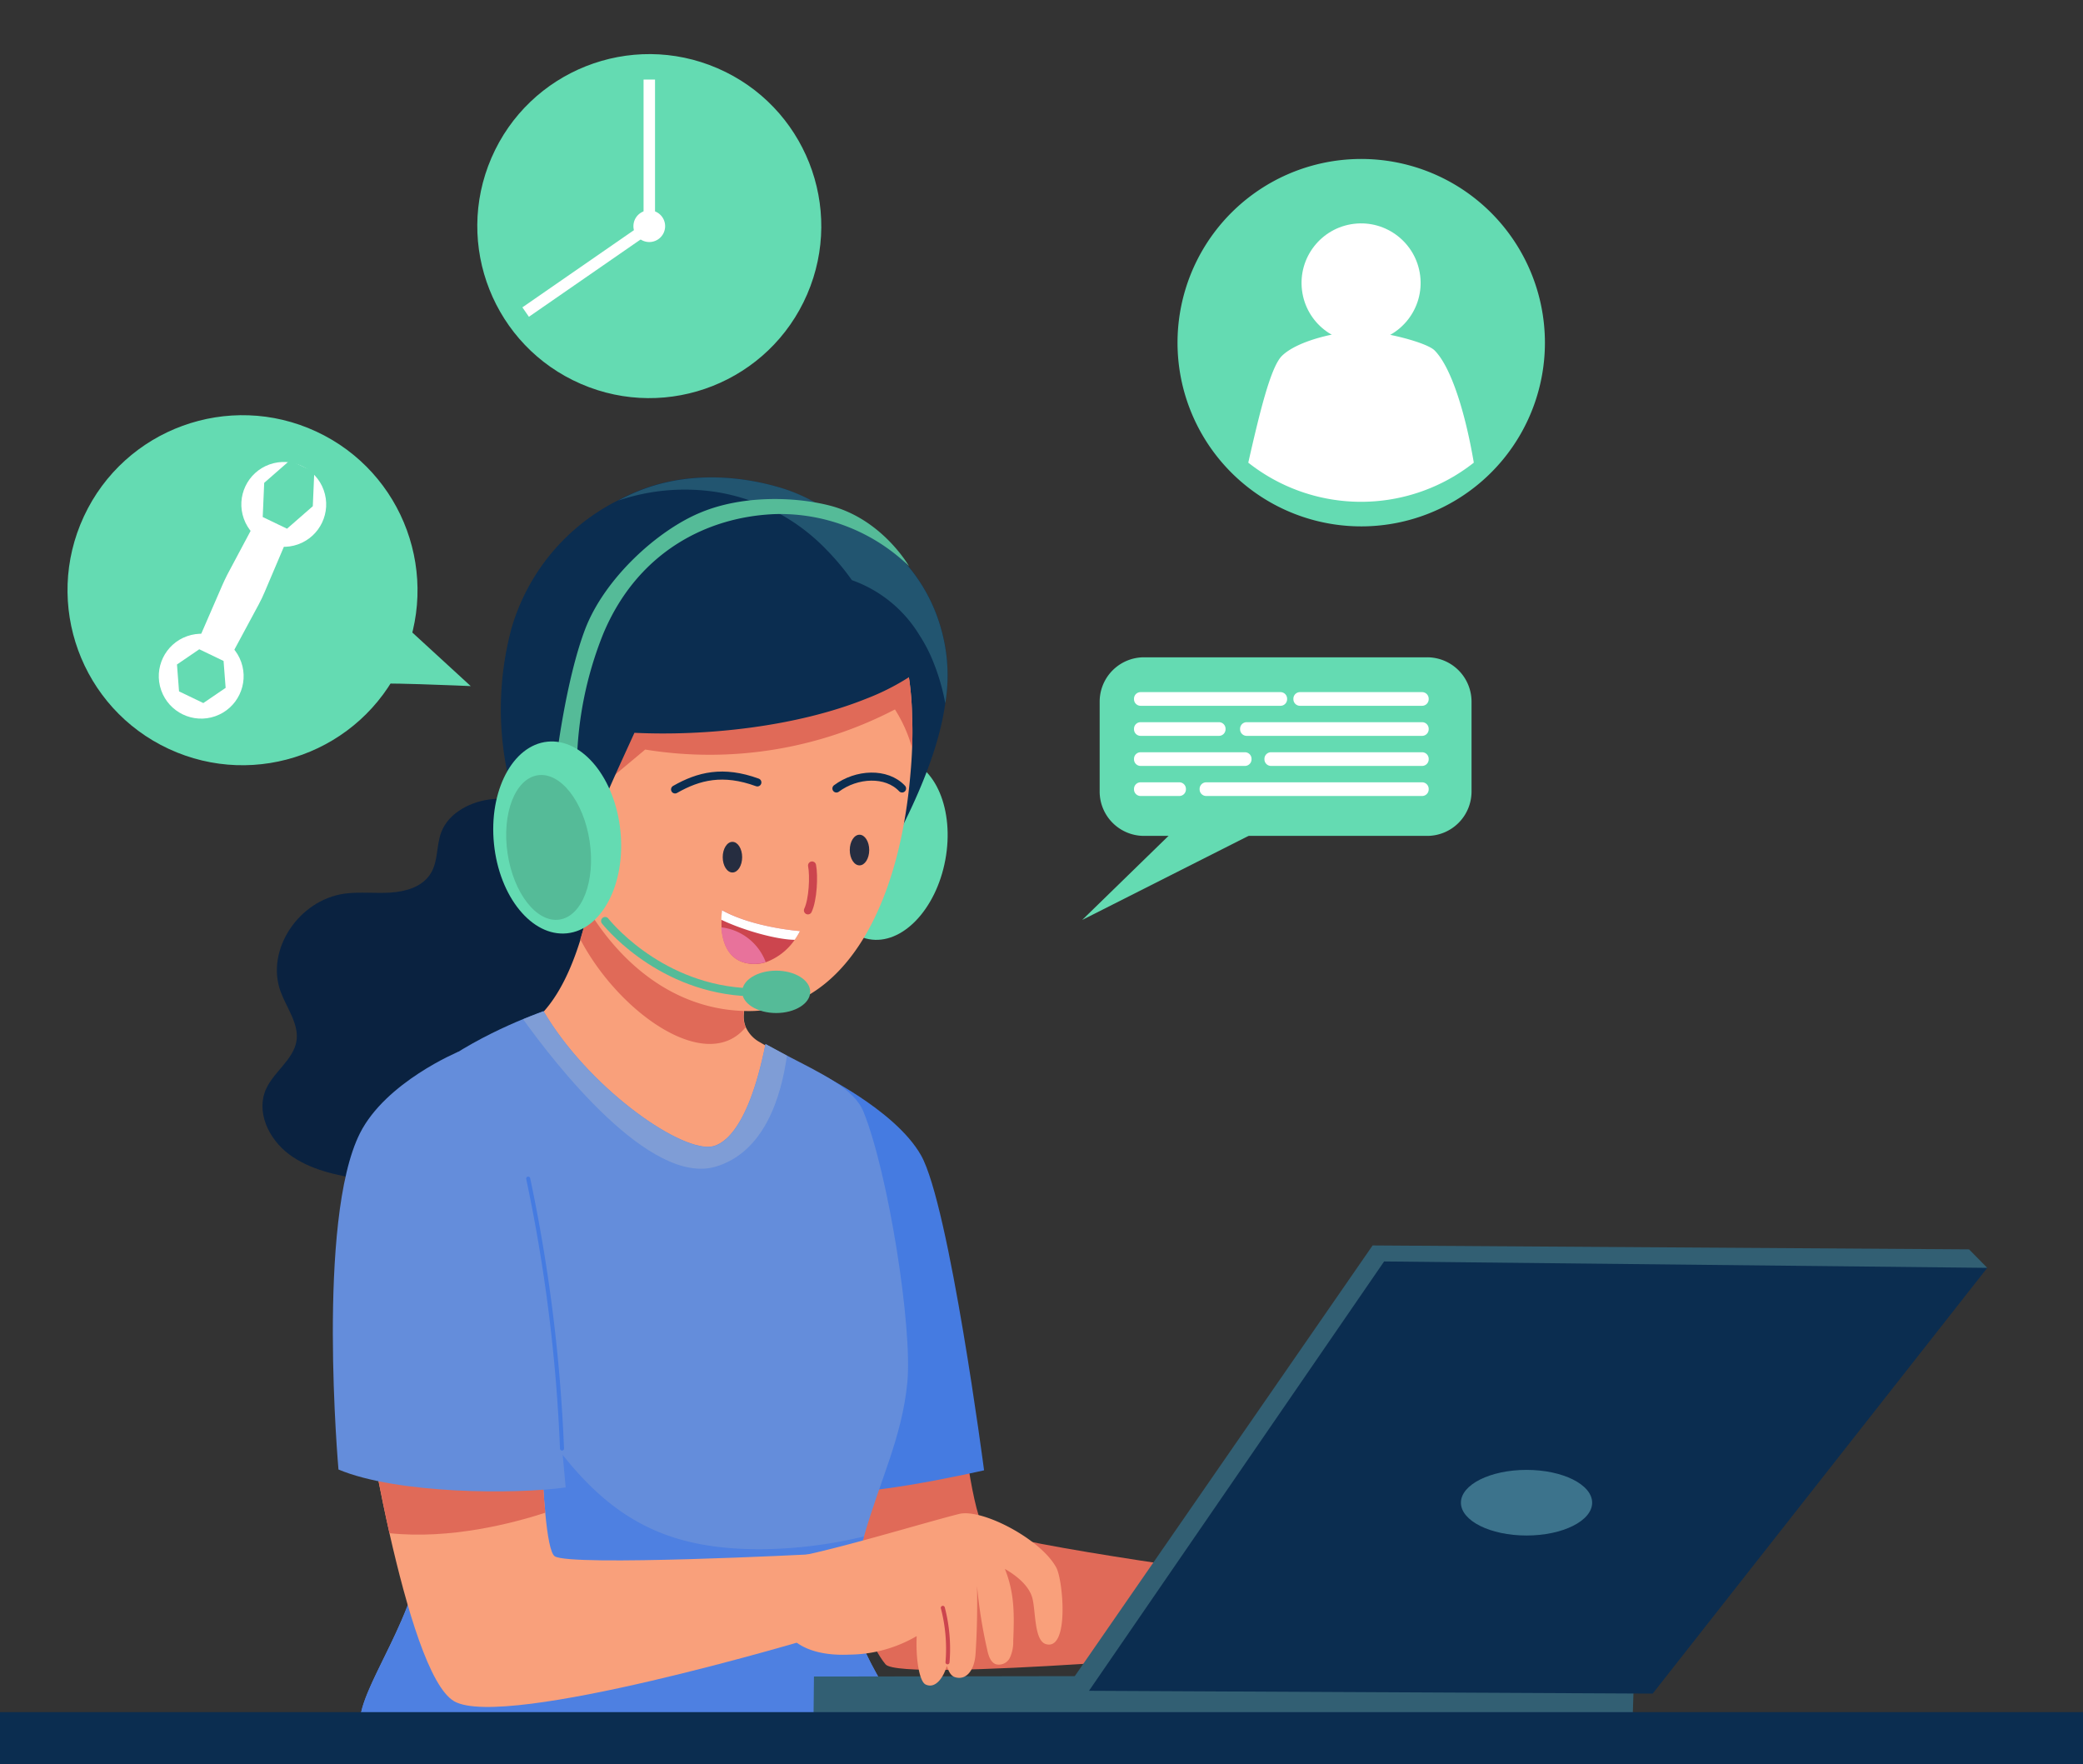 <svg xmlns="http://www.w3.org/2000/svg" width="517.129" height="438" viewBox="0 0 517.129 438">
  <rect x="0" y="0" width="517.129" height="438" fill="#333333" stroke="none"/>
  <g id="ilustrasi" transform="translate(-113.461 -193.025)">
    <path id="Path_2635" data-name="Path 2635" d="M367.965,156.818a45.105,45.105,0,1,1-13.209-31.945,45.158,45.158,0,0,1,13.209,31.945Z" transform="translate(128.541 121.327)" fill="#64dbb2" stroke="#64dbb2" stroke-miterlimit="10" stroke-width="1"/>
    <circle id="Ellipse_189" data-name="Ellipse 189" cx="14.781" cy="14.781" r="14.781" transform="translate(434.885 250.404) rotate(-7.04)" fill="#fff"/>
    <path id="Path_2636" data-name="Path 2636" d="M346.731,176.512a45.184,45.184,0,0,1-55.991,0c2.885-12.709,5.548-23.608,8.3-26.455,3.935-3.935,14.283-6.178,19.674-6.178s16.264,2.754,18.27,4.761C341.078,152.733,344.607,164,346.731,176.512Z" transform="translate(132.62 131.366)" fill="#fff"/>
    <path id="Path_2637" data-name="Path 2637" d="M262.61,238.914v-22.3A11.017,11.017,0,0,1,273.627,205.6h70.248a11.017,11.017,0,0,1,11.057,11.017v22.3a11.017,11.017,0,0,1-11.017,11.017h-70.3A11.017,11.017,0,0,1,262.61,238.914Z" transform="translate(123.855 150.597)" fill="#64dbb2"/>
    <path id="Path_2638" data-name="Path 2638" d="M293.306,230.06l-34,33.117,55.1-27.845" transform="translate(122.827 158.218)" fill="#64dbb2"/>
    <path id="Path_2639" data-name="Path 2639" d="M269.11,213.948v-.118a1.639,1.639,0,0,1,1.639-1.639H305.48a1.639,1.639,0,0,1,1.639,1.639v.118a1.639,1.639,0,0,1-1.639,1.639H270.749A1.639,1.639,0,0,1,269.11,213.948Z" transform="translate(125.88 152.65)" fill="#fff"/>
    <path id="Path_2640" data-name="Path 2640" d="M299.28,213.948v-.118a1.639,1.639,0,0,1,1.639-1.639H331.23a1.639,1.639,0,0,1,1.639,1.639v.118a1.639,1.639,0,0,1-1.639,1.639H300.919A1.639,1.639,0,0,1,299.28,213.948Z" transform="translate(135.28 152.65)" fill="#fff"/>
    <path id="Path_2641" data-name="Path 2641" d="M289.19,219.638v-.118a1.639,1.639,0,0,1,1.639-1.639h43.544a1.639,1.639,0,0,1,1.639,1.639v.118a1.639,1.639,0,0,1-1.639,1.639H290.829A1.639,1.639,0,0,1,289.19,219.638Z" transform="translate(132.137 154.423)" fill="#fff"/>
    <path id="Path_2642" data-name="Path 2642" d="M269.11,219.638v-.118a1.639,1.639,0,0,1,1.639-1.639H290.2a1.639,1.639,0,0,1,1.639,1.639v.118a1.639,1.639,0,0,1-1.639,1.639H270.749A1.639,1.639,0,0,1,269.11,219.638Z" transform="translate(125.88 154.423)" fill="#fff"/>
    <path id="Path_2643" data-name="Path 2643" d="M293.8,225.328v-.118a1.639,1.639,0,0,1,1.639-1.639h37.5a1.639,1.639,0,0,1,1.639,1.639v.118a1.639,1.639,0,0,1-1.639,1.639h-37.5A1.639,1.639,0,0,1,293.8,225.328Z" transform="translate(133.573 156.196)" fill="#fff"/>
    <path id="Path_2644" data-name="Path 2644" d="M269.11,225.328v-.118a1.639,1.639,0,0,1,1.639-1.639h25.9a1.639,1.639,0,0,1,1.639,1.639v.118a1.639,1.639,0,0,1-1.639,1.639h-25.9A1.639,1.639,0,0,1,269.11,225.328Z" transform="translate(125.88 156.196)" fill="#fff"/>
    <path id="Path_2645" data-name="Path 2645" d="M269.11,231.018V230.9a1.639,1.639,0,0,1,1.639-1.639h9.614A1.639,1.639,0,0,1,282,230.9v.118a1.639,1.639,0,0,1-1.639,1.639h-9.614A1.639,1.639,0,0,1,269.11,231.018Z" transform="translate(125.88 157.969)" fill="#fff"/>
    <path id="Path_2646" data-name="Path 2646" d="M281.53,231.018V230.9a1.639,1.639,0,0,1,1.639-1.639h53.591A1.639,1.639,0,0,1,338.4,230.9v.118a1.639,1.639,0,0,1-1.639,1.639H283.169A1.639,1.639,0,0,1,281.53,231.018Z" transform="translate(129.75 157.969)" fill="#fff"/>
    <circle id="Ellipse_190" data-name="Ellipse 190" cx="43.439" cy="43.439" r="43.439" transform="translate(115.961 360.605) rotate(-65.05)" fill="#64dbb2"/>
    <circle id="Ellipse_191" data-name="Ellipse 191" cx="10.532" cy="10.532" r="10.532" transform="translate(149.988 354.439) rotate(-19.35)" fill="#fff"/>
    <path id="Path_2647" data-name="Path 2647" d="M88.472,214.533l-.512-6.676,5.535-3.777,6.033,2.9.512,6.676L94.5,217.432Z" transform="translate(69.438 150.123)" fill="#64dbb2"/>
    <circle id="Ellipse_192" data-name="Ellipse 192" cx="10.532" cy="10.532" r="10.532" transform="translate(170.445 311.869) rotate(-19.67)" fill="#fff"/>
    <path id="Path_2648" data-name="Path 2648" d="M104.19,182.393l.367-8.486,6.387-5.587,6.046,2.9-.367,8.486-6.4,5.587Z" transform="translate(74.495 138.981)" fill="#64dbb2"/>
    <path id="Path_2649" data-name="Path 2649" d="M100.033,213.393l-8.053-3.935,5.955-13.719c.38-.879.787-1.731,1.233-2.623L106.158,180l8.053,3.869-5.745,13.522c-.446,1.049-.931,2.072-1.469,3.069Z" transform="translate(70.69 142.621)" fill="#fff"/>
    <path id="Path_2650" data-name="Path 2650" d="M123.37,214.547c1.561-.708,26.481.42,26.481.42L131.882,198.48Z" transform="translate(80.471 148.379)" fill="#64dbb2"/>
    <circle id="Ellipse_193" data-name="Ellipse 193" cx="42.692" cy="42.692" r="42.692" transform="translate(218.523 271.392) rotate(-66.61)" fill="#64dbb2"/>
    <rect id="Rectangle_707" data-name="Rectangle 707" width="2.846" height="35.859" transform="translate(273.235 212.776)" fill="#fff"/>
    <rect id="Rectangle_708" data-name="Rectangle 708" width="2.846" height="36.344" transform="translate(244.77 271.666) rotate(-124.69)" fill="#fff"/>
    <path id="Path_2651" data-name="Path 2651" d="M182.229,124.935A3.935,3.935,0,1,1,178.295,121a3.935,3.935,0,0,1,3.935,3.935Z" transform="translate(96.358 124.238)" fill="#fff"/>
    <path id="Path_2657" data-name="Path 2657" d="M330.988,359a283.116,283.116,0,0,1-81.318,34.809" transform="translate(119.823 198.393)" fill="none" stroke="#6f8bbf" stroke-linecap="round" stroke-miterlimit="10" stroke-width="1"/>
    <path id="Path_2678" data-name="Path 2678" d="M120.7,366.041a99.47,99.47,0,0,1,27.543-85.371C150.8,312.4,141.144,344.714,120.7,366.041Z" transform="translate(79.262 173.987)" fill="#a2c7eb"/>
    <path id="Path_2681" data-name="Path 2681" d="M143.278,290.16a191.045,191.045,0,0,1-23.438,74.209" transform="translate(79.371 176.944)" fill="none" stroke="#6f8bbf" stroke-linecap="round" stroke-miterlimit="10" stroke-width="1"/>
    <path id="Path_2686" data-name="Path 2686" d="M245.284,349s2.872,26.323,6.086,28.435c5.745,3.79,72.242,12.552,72.242,12.552l-2.177,17.3s-91.076,8.184-94.945,3.633c-6.715-7.869-18.52-45.984-18.52-45.984Z" transform="translate(106.83 195.277)" fill="#e06a58"/>
    <path id="Path_2687" data-name="Path 2687" d="M202.94,301.517,210.3,283.85s19.962,9.378,26.546,20.985c7.043,12.381,15.66,78.209,15.66,78.209s-35.242,8.119-41.721,4.669S202.94,301.517,202.94,301.517Z" transform="translate(105.263 174.978)" fill="#457be1"/>
    <path id="Path_2688" data-name="Path 2688" d="M177.681,235.557c-5.154-1.889-10.611-3.541-16.132-3.122s-11.162,3.384-13,8.2c-1.312,3.436-.721,7.489-2.833,10.584s-6.033,4.2-9.784,4.446-7.555-.236-11.293.249c-11.542,1.535-19.779,14.073-15.988,24.343,1.508,4.092,4.6,8,3.935,12.263-.748,4.564-5.535,7.568-7.5,11.8-2.623,5.64.512,12.473,5.666,16.316s11.8,5.246,18.362,6.256c8.958,1.312,18.2,1.967,27.058.079s17.313-6.558,21.89-13.85c2.033-3.226,3.266-6.873,5.627-9.9,4.879-6.256,13.522-8.683,20.329-13.116,7.437-4.866,12.893-14.336,8.512-21.746-4.223-7.122-15.214-8.709-19.674-15.739-1.823-2.9-2.256-6.348-3.436-9.509S185.275,238.351,177.681,235.557Z" transform="translate(74.478 158.938)" fill="#0a2240"/>
    <path id="Path_2689" data-name="Path 2689" d="M192.573,319.974c1.312,1.5,2.833,3.135,4.958,3.279s4.118-1.43,5.561-2.964a56.4,56.4,0,0,0,14.427-27.543c-1.849-1.049-3.633-2.059-5.246-3a7.961,7.961,0,0,1-3.266-3.594,6.9,6.9,0,0,1-.485-3.384,96.717,96.717,0,0,1,5.443-25.366c-16.447-3.712-31.963-8.119-40.882-15.568-1.089,4.591-2.374,13.575-5.115,22.48-2.925,9.43-7.489,18.756-15.227,22.769a163.186,163.186,0,0,1,39.833,32.894Z" transform="translate(89.622 161.886)" fill="#f9a07b"/>
    <path id="Path_2690" data-name="Path 2690" d="M204.854,282.774a6.886,6.886,0,0,0,.485,3.384c-9.732,11.8-31.478-3.62-41.039-21.838,2.741-8.906,4.027-17.89,5.115-22.48,8.906,7.45,24.435,11.8,40.882,15.568a96.612,96.612,0,0,0-5.443,25.366Z" transform="translate(93.224 161.889)" fill="#e06a58"/>
    <path id="Path_2691" data-name="Path 2691" d="M244.947,415.9c-2.151,14.244,13.221,29.576,13.6,37.183-32.645,0-100.992,1.994-135.853-2.741-1.587-8.788,15.608-28.553,15.608-48.069,0-2.623-.1-5.417-.315-8.46-.551-8.709-1.836-19.07-3.266-29.694-3.935-28.5-9.05-59.021-5.246-65.3,7.476-12.316,24.92-20.684,33.629-24.277,2.977-1.233,4.918-1.9,5.063-1.98,10.873,18.546,33,34.363,41.354,33.655,2.321-.184,9.181-2.623,13.758-25.5,1.771,1.01,3.541,1.941,5.246,2.846,8.643,4.5,16.749,8.21,19.083,13.995,6.164,15.227,12.211,53.617,10.873,67.271s-6.82,24.29-10.755,38.154c-.9,3.24-1.731,6.676-2.4,10.375C245.209,414.145,245.1,415.011,244.947,415.9Z" transform="translate(80.228 171.46)" fill="#648ddb"/>
    <path id="Path_2692" data-name="Path 2692" d="M258.548,434.764c-32.645,0-100.992,1.994-135.853-2.741-1.587-8.788,15.608-28.553,15.608-48.069,0-2.623-.1-5.417-.315-8.46-.551-8.709-1.836-19.07-3.266-29.694,6.178,6.558,15.188-20.985,19.175-12.958,21.575,43.544,38.587,54.994,68.2,54.994a113.5,113.5,0,0,0,25.628-3.174c-.9,3.24-1.731,6.676-2.4,10.375q-.236,1.312-.433,2.623C242.8,411.812,258.22,427.144,258.548,434.764Z" transform="translate(80.228 189.782)" fill="#4e80e1"/>
    <path id="Path_2693" data-name="Path 2693" d="M218.964,283.614c-1.4,10.191-5.561,23.923-17.654,27.543-16.342,4.892-39.99-25.641-47.82-36.567,2.977-1.233,4.918-1.9,5.063-1.981,10.873,18.546,33,34.363,41.354,33.655,2.322-.184,9.181-2.623,13.758-25.5C215.436,281.7,217.207,282.63,218.964,283.614Z" transform="translate(89.855 171.476)" fill="#7f9dd6"/>
    <path id="Path_2694" data-name="Path 2694" d="M208.558,398.585l-.118,11.371,203.295,1.207.42-12.893Z" transform="translate(106.977 210.629)" fill="#325f73"/>
    <path id="Path_2695" data-name="Path 2695" d="M484.52,322.481,480,317.891l-148.077-.971L257.63,424.351l3.882,3.122Z" transform="translate(122.303 185.282)" fill="#325f73"/>
    <path id="Path_2696" data-name="Path 2696" d="M333.855,319.95,260.59,426.529l139.945.7L483.6,321.537Z" transform="translate(123.225 186.226)" fill="#0b2d50"/>
    <ellipse id="Ellipse_194" data-name="Ellipse 194" cx="16.29" cy="8.145" rx="16.29" ry="8.145" transform="translate(476.151 557.918)" fill="#3c738c"/>
    <ellipse id="Ellipse_195" data-name="Ellipse 195" cx="22.808" cy="15.044" rx="22.808" ry="15.044" transform="translate(314.386 423.412) rotate(-79.44)" fill="#64dbb2"/>
    <path id="Path_2697" data-name="Path 2697" d="M241.251,224.99c-1.521,10.781-6.335,22.664-13.352,35.793-2.466-10.755-4.04-23.858-6.217-36.96s-5.036-26.232-9.929-36.987a64.267,64.267,0,0,0-3.594-6.742,23.936,23.936,0,0,1,8.63.774,28.854,28.854,0,0,1,11.8,6.44A41.394,41.394,0,0,1,240.1,206.1,42.18,42.18,0,0,1,241.251,224.99Z" transform="translate(106.889 142.618)" fill="#0b2d50"/>
    <path id="Path_2698" data-name="Path 2698" d="M249.117,237.4c-.079,2.125-.223,4.289-.42,6.44-2.99,34.888-17.641,58.824-40.056,58.824-31.648,0-52.161-35.491-52.161-70.261,0-34.3,20.985-59.126,45.6-56.254,14.178,1.626,24.54,6.335,31.9,13.234a43.479,43.479,0,0,1,10.781,16.447,71.913,71.913,0,0,1,4.341,23.687v.079C249.235,232.145,249.209,234.742,249.117,237.4Z" transform="translate(90.787 141.352)" fill="#f9a07b"/>
    <path id="Path_2699" data-name="Path 2699" d="M245.674,231.378a35.057,35.057,0,0,0-4.263-9.614,99.588,99.588,0,0,1-62,9.955l-11.883,9.929c.079-15.87.3-26.612,6.492-34.3,5.81-7.214,15.5-9.929,24.684-11.109a114.174,114.174,0,0,1,31.15.2,31.478,31.478,0,0,1,11.476,3.4,71.914,71.914,0,0,1,4.341,23.687v.079C245.792,226.118,245.766,228.715,245.674,231.378Z" transform="translate(94.23 147.378)" fill="#e06a58"/>
    <path id="Path_2700" data-name="Path 2700" d="M255.93,217.291a58.473,58.473,0,0,1-15.9,9.181c-17.392,7.017-39.99,9.338-57.6,8.486-8.656,19.018-12.158,25.838-14.427,42.43-8.46-7.935-15.345-22.467-17.392-33.891a77.514,77.514,0,0,1,1.312-34.521A51.624,51.624,0,0,1,178.258,177.3a49.5,49.5,0,0,1,5.666-2.623c11.161-4.315,23.74-3.935,35.19-.42a41.971,41.971,0,0,1,15.923,9.26c8.932,8.066,14.427,18.992,18.021,27.176C254.277,213.2,255.156,215.428,255.93,217.291Z" transform="translate(88.538 139.982)" fill="#0b2d50"/>
    <path id="Path_2701" data-name="Path 2701" d="M252.686,227.62a53.392,53.392,0,0,0-3.318-11.083,38.19,38.19,0,0,0-3.122-5.863A32.147,32.147,0,0,0,229.5,197.06a61.646,61.646,0,0,0-6.3-7.542,48.528,48.528,0,0,0-27.11-14.3,51.505,51.505,0,0,0-24.631,2.1,49.5,49.5,0,0,1,5.666-2.623c11.161-4.315,23.74-3.935,35.19-.42a41.971,41.971,0,0,1,15.923,9.26,28.855,28.855,0,0,1,11.8,6.44,41.393,41.393,0,0,1,11.5,18.795A42.363,42.363,0,0,1,252.686,227.62Z" transform="translate(95.454 139.988)" fill="#225570"/>
    <path id="Path_2702" data-name="Path 2702" d="M182.24,231.427c5.85-3.345,11.922-4.853,20.434-1.744" transform="translate(98.813 157.572)" fill="none" stroke="#0b2d50" stroke-linecap="round" stroke-miterlimit="10" stroke-width="2"/>
    <path id="Path_2703" data-name="Path 2703" d="M212.78,231.13c5.01-3.738,12.434-4.118,16.3,0" transform="translate(108.329 157.633)" fill="none" stroke="#0b2d50" stroke-linecap="round" stroke-miterlimit="10" stroke-width="2"/>
    <path id="Path_2704" data-name="Path 2704" d="M208.413,245c.512,2.623.236,8.512-1.023,11.148" transform="translate(106.649 162.873)" fill="none" stroke="#cc454e" stroke-linecap="round" stroke-miterlimit="10" stroke-width="2"/>
    <ellipse id="Ellipse_196" data-name="Ellipse 196" cx="2.413" cy="3.804" rx="2.413" ry="3.804" transform="translate(292.883 402.01)" fill="#262d40"/>
    <ellipse id="Ellipse_197" data-name="Ellipse 197" cx="2.413" cy="3.804" rx="2.413" ry="3.804" transform="translate(324.428 400.24)" fill="#262d40"/>
    <path id="Path_2705" data-name="Path 2705" d="M210.523,258.648a18.533,18.533,0,0,1-1.312,2.164,14.978,14.978,0,0,1-7.122,5.548h0a9.3,9.3,0,0,1-4.577.3c-4.932-.879-6.23-5.43-6.466-8.932a18.73,18.73,0,0,1,0-1.889,17.872,17.872,0,0,1,.184-2.361C198.968,257.808,210.523,258.648,210.523,258.648Z" transform="translate(101.549 165.515)" fill="#cc454e"/>
    <path id="Path_2706" data-name="Path 2706" d="M210.529,258.648a18.533,18.533,0,0,1-1.312,2.164c-4.013,0-12.224-2.112-18.218-4.971a17.877,17.877,0,0,1,.184-2.361C198.974,257.808,210.529,258.648,210.529,258.648Z" transform="translate(101.543 165.515)" fill="#fff"/>
    <path id="Path_2707" data-name="Path 2707" d="M202.023,265.34a9.3,9.3,0,0,1-4.577.3c-4.932-.879-6.23-5.43-6.466-8.932a13.43,13.43,0,0,1,11.043,8.63Z" transform="translate(101.536 166.522)" fill="#e8729b"/>
    <path id="Path_2708" data-name="Path 2708" d="M164.871,241.691a90.669,90.669,0,0,1,6.558-32.606c8.538-20.4,25.943-29.117,42.823-29.707A46,46,0,0,1,247.33,192.31s-6.624-11.686-19.674-15.044c-8.578-2.2-21.523-2.623-31.911,1.666-10.7,4.341-24.041,16.395-28.855,29.13s-7.161,32.566-7.161,32.566Z" transform="translate(91.8 141.263)" fill="#55bb98"/>
    <ellipse id="Ellipse_198" data-name="Ellipse 198" cx="15.778" cy="23.909" rx="15.778" ry="23.909" transform="translate(233.693 378.729) rotate(-5.768)" fill="#64dbb2"/>
    <ellipse id="Ellipse_199" data-name="Ellipse 199" cx="10.296" cy="18.113" rx="10.296" ry="18.113" transform="matrix(0.989, -0.149, 0.149, 0.989, 236.78, 387.014)" fill="#55bb98"/>
    <ellipse id="Ellipse_200" data-name="Ellipse 200" cx="8.447" cy="5.259" rx="8.447" ry="5.259" transform="translate(297.71 433.987)" fill="#55bb98"/>
    <path id="Path_2709" data-name="Path 2709" d="M169,255.51s12.408,15.949,33.983,17.588" transform="translate(94.688 166.148)" fill="none" stroke="#55bb98" stroke-linecap="round" stroke-miterlimit="10" stroke-width="2"/>
    <path id="Path_2710" data-name="Path 2710" d="M235.186,387.963l-.813,20.985S158.537,431.665,146,424.478c-6.112-3.515-11.8-22.848-16.08-41.721-4.459-19.831-7.319-39.138-7.319-39.138l44.463-8.709s0,27.11,1.535,42.784c.538,5.837,1.312,10.086,2.348,10.781C174.866,391.059,235.186,387.963,235.186,387.963Z" transform="translate(80.231 190.887)" fill="#f9a07b"/>
    <path id="Path_2711" data-name="Path 2711" d="M168.6,377.671c-8.079,2.623-23.608,6.676-38.678,5.076-4.459-19.831-7.319-39.138-7.319-39.138l44.463-8.709S167.089,362,168.6,377.671Z" transform="translate(80.231 190.884)" fill="#e06a58"/>
    <path id="Path_2712" data-name="Path 2712" d="M207.712,377.985c11.28-2.413,30.376-8.21,38.3-10.2,5.627-1.417,20.277,6.164,24.146,13.313,1.692,3.122,3.292,20.8-2.623,18.979-2.938-.918-2.453-8.5-3.371-11.594-.748-2.518-3.135-4.958-6.768-7.056,2.426,6.046,2.335,11.319,2.072,17.851a9.26,9.26,0,0,1-.839,4.2,3.017,3.017,0,0,1-3.541,1.587c-1.312-.551-1.8-2.217-2.1-3.672a119.356,119.356,0,0,1-2.505-15.739c.1,5.6,0,11.214-.367,16.8-.262,4.276-2.387,6.623-5,5.876-1.167-.328-1.639-1.4-2.138-2.82-.787,2.741-2.754,5.771-5.246,4.617-1.548-.7-2.505-6.282-2.23-12.027a33.655,33.655,0,0,1-16.736,4.6c-5.692.262-11.516-.8-14.939-4.669a100.624,100.624,0,0,1,3.882-20.041Z" transform="translate(105.54 201.076)" fill="#f9a07b"/>
    <path id="Path_2713" data-name="Path 2713" d="M234.087,399.032a40.1,40.1,0,0,0-1.167-13.522" transform="translate(114.604 206.653)" fill="none" stroke="#cc454e" stroke-linecap="round" stroke-miterlimit="10" stroke-width="1"/>
    <path id="Path_2714" data-name="Path 2714" d="M163.666,307.947c-3.227-9.089-15.044-27.687-15.044-27.687s-18.034,7.5-24.435,20.238c-10.834,21.562-5.325,83.469-5.325,83.469,14.6,6.112,43.9,6.2,56.4,4.446C175.234,388.413,170.132,326.113,163.666,307.947Z" transform="translate(78.63 173.86)" fill="#648ddb"/>
    <path id="Path_2715" data-name="Path 2715" d="M154.44,304.27a401.023,401.023,0,0,1,8.394,67.009" transform="translate(90.151 181.341)" fill="none" stroke="#457be1" stroke-linecap="round" stroke-miterlimit="10" stroke-width="1"/>
    <rect id="Rectangle_709" data-name="Rectangle 709" width="517.129" height="12.972" transform="translate(113.461 618.054)" fill="#0b2d50"/>
  </g>
</svg>
